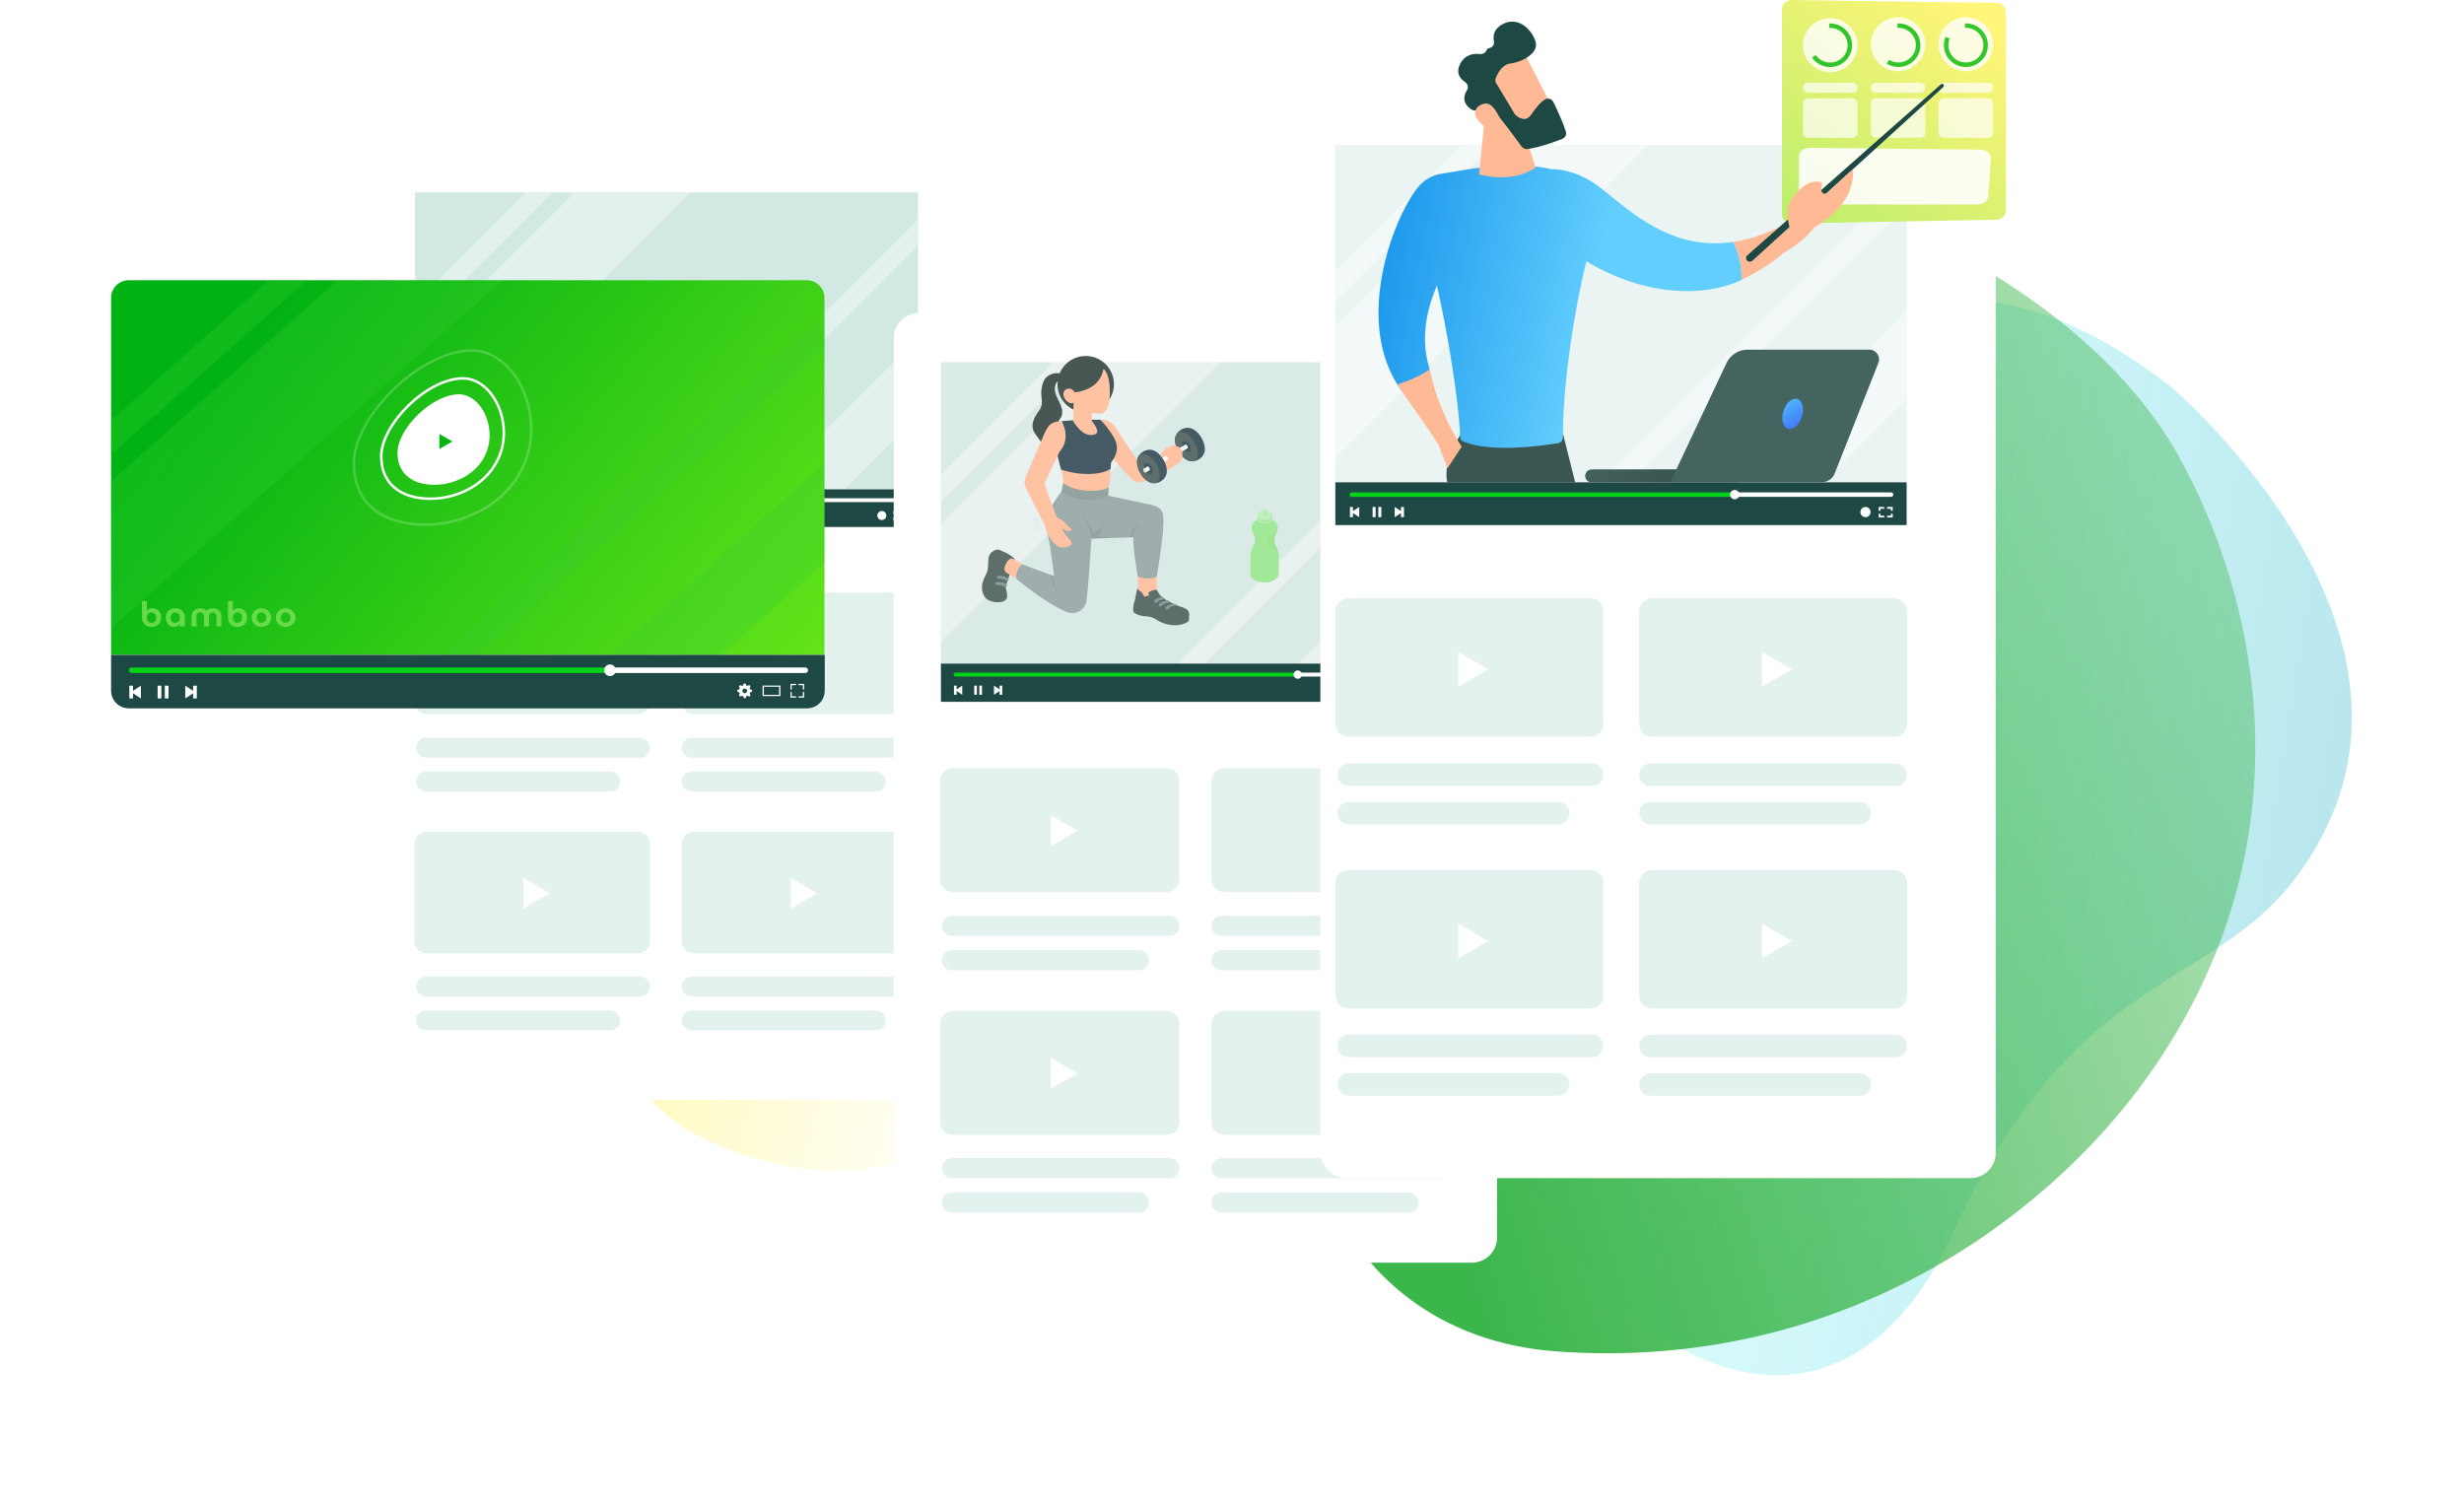 <svg width="976" height="595" viewBox="0 0 976 595" fill="none" xmlns="http://www.w3.org/2000/svg">
<g opacity="0.3">
<path d="M285.016 453.798C224.964 429.296 248.632 373.364 256.121 368.413C264.244 361.371 284.057 360.193 296.759 403.041C309.24 428.542 338.611 419.745 349.474 420.562C372.678 422.307 388.965 430.762 385.529 440.935C382.093 451.108 345.069 478.3 285.016 453.798Z" fill="url(#paint0_linear)"/>
</g>
<path opacity="0.35" d="M595.702 334.664C535.935 445.508 699.215 636.572 770.955 493.713C826.363 371.204 884.54 397.974 919.644 331.494C966.43 243.288 860.414 153.848 860.501 153.723C735.996 55.614 645.322 175.913 595.702 334.664Z" fill="url(#paint1_linear)"/>
<path d="M715.685 78.688C760.204 86.843 831.54 124.642 862.763 180.291C894.495 236.881 916.338 334.277 850.669 426.524C809.192 484.644 726.345 543.492 616.22 535.288C523.414 528.385 493.621 428.428 533.452 363.899C588.33 274.99 561.969 250.308 574.382 164.032C586.794 77.757 665.95 69.48 715.685 78.688Z" fill="url(#paint2_linear)"/>
<g filter="url(#filter0_d)">
<rect x="146" y="57" width="235.501" height="370.67" rx="10" fill="white"/>
</g>
<path d="M363.641 193.851V76.202L164.432 76.202L164.432 193.851L363.641 193.851Z" fill="#D1E8E3"/>
<path d="M334.66 193.836H303.538L363.623 133.75V164.873L334.66 193.836ZM256.664 193.836H267.243L363.639 97.44V86.861L256.664 193.836ZM164.43 120.159V130.739L218.982 76.187H208.403L164.43 120.159ZM273.597 76.203H227.496L164.446 139.252V185.353L273.597 76.203Z" fill="#E2F1EE"/>
<path d="M363.639 193.836H164.43V208.751H363.639V193.836Z" fill="#1E4843"/>
<path d="M358.215 198.897H303.695C303.269 198.897 302.922 198.55 302.922 198.124C302.922 197.699 303.269 197.352 303.695 197.352H358.215C358.641 197.352 358.988 197.699 358.988 198.124C358.972 198.55 358.641 198.897 358.215 198.897Z" fill="white"/>
<path d="M303.679 198.897H170.137C169.712 198.897 169.365 198.55 169.365 198.124C169.365 197.699 169.712 197.352 170.137 197.352H303.679C304.105 197.352 304.452 197.699 304.452 198.124C304.452 198.55 304.105 198.897 303.679 198.897Z" fill="#03D218"/>
<path d="M305.318 198.124C305.318 199.023 304.593 199.748 303.695 199.748C302.796 199.748 302.071 199.023 302.071 198.124C302.071 197.225 302.796 196.5 303.695 196.5C304.577 196.5 305.318 197.225 305.318 198.124Z" fill="#FFFDFF"/>
<path d="M179.424 202.429H180.464V205.992H179.424V202.429ZM177.422 205.992H178.462V202.429H177.422V205.992ZM187.323 202.429V203.864L185.131 202.429V205.992L187.323 204.558V205.992H188.363V202.429H187.323ZM169.523 202.429V205.992H170.563V204.558L172.755 205.992V202.429L170.563 203.864V202.429H169.523Z" fill="white"/>
<path d="M351.073 204.21C351.073 205.187 350.269 205.991 349.291 205.991C348.314 205.991 347.51 205.187 347.51 204.21C347.51 203.232 348.314 202.428 349.291 202.428C350.269 202.428 351.073 203.232 351.073 204.21Z" fill="white"/>
<path d="M354.526 203.753V203.059H355.819V202.428H353.895V203.753H354.526Z" fill="#FFFDFF"/>
<path d="M356.86 203.059H358.152V203.753H358.783V202.428H356.86V203.059Z" fill="#FFFDFF"/>
<path d="M355.819 205.471H354.526V204.793H353.895V206.102H355.819V205.471Z" fill="#FFFDFF"/>
<path d="M358.152 204.793V205.471H356.86V206.102H358.783V204.793H358.152Z" fill="white"/>
<path d="M252.51 329.429H169.115C166.354 329.429 164.115 331.667 164.115 334.429V372.73C164.115 375.491 166.354 377.73 169.115 377.73H252.51C255.272 377.73 257.51 375.491 257.51 372.73V334.429C257.51 331.667 255.272 329.429 252.51 329.429Z" fill="#E3F2EF"/>
<path d="M253.536 386.815H168.755C166.577 386.815 164.812 388.58 164.812 390.758C164.812 392.936 166.577 394.701 168.755 394.701H253.536C255.714 394.701 257.479 392.936 257.479 390.758C257.479 388.58 255.714 386.815 253.536 386.815Z" fill="#E3F2EF"/>
<path d="M241.691 400.221H168.755C166.577 400.221 164.812 401.987 164.812 404.164C164.812 406.342 166.577 408.107 168.755 408.107H241.691C243.869 408.107 245.634 406.342 245.634 404.164C245.634 401.987 243.869 400.221 241.691 400.221Z" fill="#E3F2EF"/>
<path d="M252.51 234.671H169.115C166.354 234.671 164.115 236.909 164.115 239.671V277.972C164.115 280.733 166.354 282.972 169.115 282.972H252.51C255.272 282.972 257.51 280.733 257.51 277.972V239.671C257.51 236.909 255.272 234.671 252.51 234.671Z" fill="#E3F2EF"/>
<path d="M253.536 292.238H168.755C166.577 292.238 164.812 294.003 164.812 296.181C164.812 298.359 166.577 300.124 168.755 300.124H253.536C255.714 300.124 257.479 298.359 257.479 296.181C257.479 294.003 255.714 292.238 253.536 292.238Z" fill="#E3F2EF"/>
<path d="M241.691 305.644H168.755C166.577 305.644 164.812 307.409 164.812 309.587C164.812 311.765 166.577 313.53 168.755 313.53H241.691C243.869 313.53 245.634 311.765 245.634 309.587C245.634 307.409 243.869 305.644 241.691 305.644Z" fill="#E3F2EF"/>
<path d="M358.416 329.429H275.021C272.259 329.429 270.021 331.667 270.021 334.429V372.73C270.021 375.491 272.259 377.73 275.021 377.73H358.416C361.177 377.73 363.416 375.491 363.416 372.73V334.429C363.416 331.667 361.177 329.429 358.416 329.429Z" fill="#E3F2EF"/>
<path d="M359.442 386.87H273.963C271.786 386.87 270.02 388.635 270.02 390.813C270.02 392.99 271.786 394.756 273.963 394.756H359.442C361.619 394.756 363.385 392.99 363.385 390.813C363.385 388.635 361.619 386.87 359.442 386.87Z" fill="#E3F2EF"/>
<path d="M346.9 400.276H273.963C271.786 400.276 270.02 402.041 270.02 404.219C270.02 406.396 271.786 408.162 273.963 408.162H346.9C349.078 408.162 350.843 406.396 350.843 404.219C350.843 402.041 349.078 400.276 346.9 400.276Z" fill="#E3F2EF"/>
<path d="M358.416 234.671H275.021C272.259 234.671 270.021 236.909 270.021 239.671V277.972C270.021 280.733 272.259 282.972 275.021 282.972H358.416C361.177 282.972 363.416 280.733 363.416 277.972V239.671C363.416 236.909 361.177 234.671 358.416 234.671Z" fill="#E3F2EF"/>
<path d="M359.442 292.238H273.963C271.786 292.238 270.02 294.003 270.02 296.181C270.02 298.359 271.786 300.124 273.963 300.124H359.442C361.619 300.124 363.385 298.359 363.385 296.181C363.385 294.003 361.619 292.238 359.442 292.238Z" fill="#E3F2EF"/>
<path d="M346.9 305.644H273.963C271.786 305.644 270.02 307.409 270.02 309.587C270.02 311.765 271.786 313.53 273.963 313.53H346.9C349.078 313.53 350.843 311.765 350.843 309.587C350.843 307.409 349.078 305.644 346.9 305.644Z" fill="#E3F2EF"/>
<path d="M217.765 259.057L207.314 265.091L207.314 253.023L217.765 259.057Z" fill="white"/>
<path d="M323.67 259.057L313.219 265.091L313.219 253.023L323.67 259.057Z" fill="white"/>
<path d="M217.765 353.815L207.314 359.849L207.314 347.781L217.765 353.815Z" fill="white"/>
<path d="M323.67 353.815L313.219 359.849L313.219 347.781L323.67 353.815Z" fill="white"/>
<g filter="url(#filter1_d)">
<rect x="339" y="114" width="239" height="376.177" rx="10" fill="white"/>
<path d="M559.875 252.884V133.488L357.707 133.488V252.884L559.875 252.884Z" fill="#DAEAE7"/>
<path d="M530.464 252.869H498.879L559.857 191.89V223.476L530.464 252.869ZM451.309 252.869H462.045L559.873 155.041V144.304L451.309 252.869ZM357.705 178.098V188.834L413.067 133.472H402.331L357.705 178.098ZM468.493 133.488H421.707L357.721 197.474V244.26L468.493 133.488Z" fill="white" fill-opacity="0.4"/>
<path d="M559.873 252.869H357.705V268.005H559.873V252.869Z" fill="#1E4843"/>
<path d="M554.369 258.005H499.038C498.606 258.005 498.254 257.653 498.254 257.221C498.254 256.789 498.606 256.437 499.038 256.437H554.369C554.801 256.437 555.153 256.789 555.153 257.221C555.137 257.653 554.801 258.005 554.369 258.005Z" fill="white"/>
<path d="M499.022 258.005H363.497C363.065 258.005 362.713 257.653 362.713 257.221C362.713 256.789 363.065 256.437 363.497 256.437H499.022C499.454 256.437 499.806 256.789 499.806 257.221C499.806 257.653 499.454 258.005 499.022 258.005Z" fill="#03D218"/>
<path d="M500.686 257.221C500.686 258.133 499.95 258.869 499.038 258.869C498.126 258.869 497.39 258.133 497.39 257.221C497.39 256.309 498.126 255.573 499.038 255.573C499.934 255.573 500.686 256.309 500.686 257.221Z" fill="#FFFDFF"/>
<path d="M372.921 261.59H373.977V265.206H372.921V261.59ZM370.889 265.206H371.945V261.59H370.889V265.206ZM380.937 261.59V263.046L378.713 261.59V265.206L380.937 263.75V265.206H381.993V261.59H380.937ZM362.873 261.59V265.206H363.929V263.75L366.153 265.206V261.59L363.929 263.046V261.59H362.873Z" fill="white"/>
<path d="M547.12 263.397C547.12 264.389 546.304 265.205 545.312 265.205C544.32 265.205 543.504 264.389 543.504 263.397C543.504 262.405 544.32 261.589 545.312 261.589C546.304 261.589 547.12 262.405 547.12 263.397Z" fill="white"/>
<path d="M550.625 262.933V262.229H551.937V261.589H549.985V262.933H550.625Z" fill="#FFFDFF"/>
<path d="M552.992 262.229H554.305V262.933H554.945V261.589H552.992V262.229Z" fill="#FFFDFF"/>
<path d="M551.937 264.677H550.625V263.989H549.985V265.317H551.937V264.677Z" fill="#FFFDFF"/>
<path d="M554.305 263.989V264.677H552.992V265.317H554.945V263.989H554.305Z" fill="white"/>
<path d="M447.168 390.476H362.385C359.624 390.476 357.385 392.715 357.385 395.476V434.495C357.385 437.256 359.624 439.495 362.385 439.495H447.168C449.929 439.495 452.168 437.256 452.168 434.495V395.476C452.168 392.715 449.929 390.476 447.168 390.476Z" fill="#E3F2EF"/>
<path d="M448.134 448.715H362.093C359.883 448.715 358.092 450.506 358.092 452.716C358.092 454.926 359.883 456.718 362.093 456.718H448.134C450.344 456.718 452.136 454.926 452.136 452.716C452.136 450.506 450.344 448.715 448.134 448.715Z" fill="#E3F2EF"/>
<path d="M436.114 462.32H362.093C359.883 462.32 358.092 464.112 358.092 466.322C358.092 468.532 359.883 470.323 362.093 470.323H436.114C438.324 470.323 440.115 468.532 440.115 466.322C440.115 464.112 438.324 462.32 436.114 462.32Z" fill="#E3F2EF"/>
<path d="M447.168 294.311H362.385C359.624 294.311 357.385 296.549 357.385 299.311V338.329C357.385 341.091 359.624 343.329 362.385 343.329H447.168C449.929 343.329 452.168 341.091 452.168 338.329V299.311C452.168 296.549 449.929 294.311 447.168 294.311Z" fill="#E3F2EF"/>
<path d="M448.134 352.733H362.093C359.883 352.733 358.092 354.524 358.092 356.734C358.092 358.944 359.883 360.736 362.093 360.736H448.134C450.344 360.736 452.136 358.944 452.136 356.734C452.136 354.524 450.344 352.733 448.134 352.733Z" fill="#E3F2EF"/>
<path d="M436.114 366.338H362.093C359.883 366.338 358.092 368.13 358.092 370.34C358.092 372.55 359.883 374.341 362.093 374.341H436.114C438.324 374.341 440.115 372.55 440.115 370.34C440.115 368.13 438.324 366.338 436.114 366.338Z" fill="#E3F2EF"/>
<path d="M554.646 390.476H469.864C467.102 390.476 464.864 392.715 464.864 395.476V434.495C464.864 437.256 467.102 439.495 469.864 439.495H554.646C557.408 439.495 559.646 437.256 559.646 434.495V395.476C559.646 392.715 557.408 390.476 554.646 390.476Z" fill="#E3F2EF"/>
<path d="M555.613 448.77H468.865C466.655 448.77 464.864 450.562 464.864 452.772C464.864 454.982 466.655 456.773 468.865 456.773H555.613C557.823 456.773 559.615 454.982 559.615 452.772C559.615 450.562 557.823 448.77 555.613 448.77Z" fill="#E3F2EF"/>
<path d="M542.886 462.375H468.865C466.655 462.375 464.864 464.167 464.864 466.377C464.864 468.587 466.655 470.379 468.865 470.379H542.886C545.096 470.379 546.887 468.587 546.887 466.377C546.887 464.167 545.096 462.375 542.886 462.375Z" fill="#E3F2EF"/>
<path d="M554.646 294.311H469.864C467.102 294.311 464.864 296.549 464.864 299.311V338.329C464.864 341.091 467.102 343.329 469.864 343.329H554.646C557.408 343.329 559.646 341.091 559.646 338.329V299.311C559.646 296.549 557.408 294.311 554.646 294.311Z" fill="#E3F2EF"/>
<path d="M555.613 352.733H468.865C466.655 352.733 464.864 354.524 464.864 356.734C464.864 358.944 466.655 360.736 468.865 360.736H555.613C557.823 360.736 559.615 358.944 559.615 356.734C559.615 354.524 557.823 352.733 555.613 352.733Z" fill="#E3F2EF"/>
<path d="M542.886 366.338H468.865C466.655 366.338 464.864 368.13 464.864 370.34C464.864 372.55 466.655 374.341 468.865 374.341H542.886C545.096 374.341 546.887 372.55 546.887 370.34C546.887 368.13 545.096 366.338 542.886 366.338Z" fill="#E3F2EF"/>
<path d="M411.831 319.059L401.225 325.183L401.225 312.935L411.831 319.059Z" fill="white"/>
<path d="M519.311 319.059L508.704 325.183L508.704 312.935L519.311 319.059Z" fill="white"/>
<path d="M411.831 415.225L401.225 421.348L401.225 409.101L411.831 415.225Z" fill="white"/>
<path d="M519.311 415.225L508.704 421.348L508.704 409.101L519.311 415.225Z" fill="white"/>
</g>
<path d="M506.352 218.698C506.174 217.924 505.783 217.087 505.445 216.367C505.409 216.278 505.365 216.198 505.32 216.109C504.599 214.685 504.599 212.995 505.382 211.607C505.409 211.562 505.436 211.509 505.462 211.464C505.952 210.584 506.156 209.818 506.156 208.813C506.156 208.048 505.658 206.891 504.644 206.304C504.421 206.171 504.19 206.064 503.941 205.966C503.487 205.779 503.176 205.343 503.176 204.854L503.185 203.484L498.79 203.466L498.781 204.836C498.781 205.334 498.469 205.761 498.007 205.939C497.757 206.037 497.526 206.144 497.304 206.277C496.289 206.856 495.773 208.003 495.773 208.777C495.765 209.783 495.969 210.548 496.45 211.438C496.476 211.482 496.494 211.527 496.521 211.571C497.295 212.977 497.286 214.658 496.556 216.091C496.512 216.18 496.467 216.26 496.432 216.34C496.094 217.061 495.684 217.888 495.506 218.662C495.337 219.418 495.293 220.219 495.293 221.029L495.266 227.426C495.266 228.253 495.809 229.09 496.903 229.721C497.793 230.237 498.923 230.549 500.08 230.647C500.605 230.691 501.138 230.691 501.663 230.656C502.82 230.558 503.932 230.264 504.831 229.748C505.925 229.116 506.477 228.298 506.486 227.462L506.503 222.835C506.503 222.257 506.53 221.652 506.53 221.056C506.548 220.255 506.512 219.454 506.352 218.698Z" fill="#C3EFC0"/>
<path opacity="0.3" d="M506.352 218.698C506.174 217.924 505.783 217.087 505.445 216.367C505.409 216.278 505.365 216.198 505.32 216.109C504.599 214.685 504.599 212.995 505.382 211.607C505.409 211.562 505.436 211.509 505.462 211.464C505.952 210.584 506.156 209.818 506.156 208.813C506.156 208.048 505.658 206.891 504.644 206.304C504.421 206.171 504.19 206.064 503.941 205.966C503.487 205.779 503.176 205.343 503.176 204.854L503.185 203.484L498.79 203.466L498.781 204.836C498.781 205.334 498.469 205.761 498.007 205.939C497.757 206.037 497.526 206.144 497.304 206.277C496.289 206.856 495.773 208.003 495.773 208.777C495.765 209.783 495.969 210.548 496.45 211.438C496.476 211.482 496.494 211.527 496.521 211.571C497.295 212.977 497.286 214.658 496.556 216.091C496.512 216.18 496.467 216.26 496.432 216.34C496.094 217.061 495.684 217.888 495.506 218.662C495.337 219.418 495.293 220.219 495.293 221.029L495.266 227.426C495.266 228.253 495.809 229.09 496.903 229.721C497.793 230.237 498.923 230.549 500.08 230.647C500.605 230.691 501.138 230.691 501.663 230.656C502.82 230.558 503.932 230.264 504.831 229.748C505.925 229.116 506.477 228.298 506.486 227.462L506.503 222.835C506.503 222.257 506.53 221.652 506.53 221.056C506.548 220.255 506.512 219.454 506.352 218.698Z" fill="#56D53F"/>
<path opacity="0.1" d="M505.382 211.607C505.409 211.562 505.436 211.509 505.462 211.465C505.88 210.699 506.094 210.032 506.147 209.222C506.049 209.543 505.907 209.845 505.729 210.13C505.222 210.948 504.492 211.589 503.745 212.194C502.989 212.808 502.153 213.511 502.064 214.472C501.975 215.406 502.633 216.26 503.389 216.829C504.137 217.399 505.017 217.79 505.694 218.449C505.987 218.734 506.236 219.063 506.459 219.41C506.432 219.169 506.396 218.929 506.343 218.707C506.165 217.933 505.774 217.096 505.436 216.376C505.4 216.287 505.355 216.207 505.311 216.118C504.599 214.685 504.608 213.004 505.382 211.607Z" fill="#56D53F"/>
<path d="M498.051 204.997V205.735C498.042 206.18 498.335 206.616 498.923 206.963C500.088 207.639 501.974 207.648 503.149 206.981C503.442 206.812 503.656 206.616 503.807 206.411C503.95 206.207 504.03 205.984 504.03 205.762V205.014C504.03 204.952 504.021 204.881 504.003 204.819C503.932 204.445 503.647 204.08 503.158 203.795C503.14 203.787 503.131 203.778 503.113 203.769C501.948 203.119 500.088 203.119 498.932 203.778C498.433 204.062 498.149 204.418 498.077 204.792C498.06 204.854 498.051 204.925 498.051 204.997Z" fill="#C3EFC0"/>
<path opacity="0.1" d="M498.051 204.997V205.735C498.042 206.18 498.335 206.616 498.923 206.963C500.088 207.639 501.974 207.648 503.149 206.981C503.442 206.812 503.656 206.616 503.807 206.411C503.95 206.207 504.03 205.984 504.03 205.762V205.014C504.03 204.952 504.021 204.881 504.003 204.819C503.932 204.445 503.647 204.08 503.158 203.795C503.14 203.787 503.131 203.778 503.113 203.769C501.948 203.119 500.088 203.119 498.932 203.778C498.433 204.062 498.149 204.418 498.077 204.792C498.06 204.854 498.051 204.925 498.051 204.997Z" fill="#56D53F"/>
<path opacity="0.2" d="M503.14 206.224C504.306 205.557 504.315 204.463 503.149 203.786C501.983 203.11 500.097 203.101 498.923 203.769C497.757 204.436 497.748 205.53 498.914 206.206C500.088 206.892 501.975 206.892 503.14 206.224Z" fill="#56D53F"/>
<path d="M498.054 204.133V204.578C498.054 204.649 498.063 204.72 498.08 204.783C498.152 205.156 498.436 205.521 498.926 205.806C499.451 206.108 500.109 206.277 500.794 206.313C501.639 206.358 502.502 206.197 503.152 205.824C503.445 205.655 503.659 205.468 503.81 205.254C503.908 205.112 503.979 204.961 504.006 204.809C504.024 204.747 504.033 204.676 504.033 204.605V204.142C504.033 203.697 503.748 203.261 503.161 202.914C503.107 202.888 503.054 202.852 503.001 202.825C501.826 202.229 500.056 202.256 498.935 202.897C498.347 203.244 498.054 203.688 498.054 204.133Z" fill="#C3EFC0"/>
<path opacity="0.1" d="M498.054 204.133V204.578C498.054 204.649 498.063 204.72 498.08 204.783C498.152 205.156 498.436 205.521 498.926 205.806C499.451 206.108 500.109 206.277 500.794 206.313C501.639 206.358 502.502 206.197 503.152 205.824C503.445 205.655 503.659 205.468 503.81 205.254C503.908 205.112 503.979 204.961 504.006 204.809C504.024 204.747 504.033 204.676 504.033 204.605V204.142C504.033 203.697 503.748 203.261 503.161 202.914C503.107 202.888 503.054 202.852 503.001 202.825C501.826 202.229 500.056 202.256 498.935 202.897C498.347 203.244 498.054 203.688 498.054 204.133Z" fill="#56D53F"/>
<path d="M498.051 204.115C498.051 205.067 499.377 205.833 501.032 205.842C502.678 205.85 504.021 205.085 504.021 204.133C504.021 203.181 502.696 202.416 501.041 202.407C499.395 202.407 498.06 203.172 498.051 204.115Z" fill="#C3EFC0"/>
<path d="M500.017 202.354L500.008 203.902C500.008 203.928 500.008 203.946 500.017 203.973C500.044 204.097 500.142 204.231 500.311 204.329C500.489 204.435 500.72 204.489 500.96 204.507C501.254 204.524 501.556 204.462 501.779 204.338C501.876 204.275 501.957 204.213 502.01 204.142C502.046 204.088 502.063 204.044 502.081 203.991C502.09 203.964 502.09 203.946 502.09 203.919L502.099 202.371C502.099 202.22 502.001 202.069 501.796 201.944C501.779 201.935 501.761 201.926 501.743 201.918C501.334 201.713 500.72 201.722 500.337 201.944C500.115 202.051 500.008 202.202 500.017 202.354Z" fill="#C3EFC0"/>
<path opacity="0.1" d="M500.017 202.354L500.008 203.902C500.008 203.928 500.008 203.946 500.017 203.973C500.044 204.097 500.142 204.231 500.311 204.329C500.489 204.435 500.72 204.489 500.96 204.507C501.254 204.524 501.556 204.462 501.779 204.338C501.876 204.275 501.957 204.213 502.01 204.142C502.046 204.088 502.063 204.044 502.081 203.991C502.09 203.964 502.09 203.946 502.09 203.919L502.099 202.371C502.099 202.22 502.001 202.069 501.796 201.944C501.779 201.935 501.761 201.926 501.743 201.918C501.334 201.713 500.72 201.722 500.337 201.944C500.115 202.051 500.008 202.202 500.017 202.354Z" fill="#56D53F"/>
<path d="M500.017 202.354C500.017 202.683 500.48 202.95 501.049 202.95C501.619 202.95 502.081 202.692 502.09 202.362C502.09 202.033 501.628 201.766 501.058 201.766C500.48 201.757 500.017 202.024 500.017 202.354Z" fill="#C3EFC0"/>
<path opacity="0.5" d="M500.684 202.353C500.684 202.469 500.844 202.567 501.049 202.567C501.254 202.567 501.414 202.478 501.414 202.353C501.414 202.238 501.254 202.14 501.049 202.14C500.844 202.14 500.684 202.238 500.684 202.353Z" fill="#C3EFC0"/>
<path opacity="0.3" d="M500.684 202.353C500.684 202.469 500.844 202.567 501.049 202.567C501.254 202.567 501.414 202.478 501.414 202.353C501.414 202.238 501.254 202.14 501.049 202.14C500.844 202.14 500.684 202.238 500.684 202.353Z" fill="#56D53F"/>
<g opacity="0.3">
<g opacity="0.3">
<path opacity="0.3" d="M411.071 206.266C411.053 206.266 411.035 206.257 411.017 206.257L408.971 205.679C408.82 205.634 408.731 205.483 408.775 205.332C408.82 205.18 408.98 205.092 409.122 205.136L411.168 205.714C411.32 205.759 411.409 205.91 411.364 206.061C411.329 206.195 411.204 206.275 411.071 206.266Z" fill="black"/>
</g>
<g opacity="0.3">
<path opacity="0.3" d="M408.97 207.85C408.855 207.841 408.748 207.761 408.721 207.636C408.686 207.485 408.775 207.334 408.926 207.289L410.99 206.764C411.141 206.729 411.293 206.818 411.337 206.969C411.373 207.12 411.284 207.271 411.132 207.316L409.068 207.841C409.033 207.85 409.006 207.85 408.97 207.85Z" fill="black"/>
</g>
<g opacity="0.3">
<path opacity="0.3" d="M410.012 209.754C409.949 209.745 409.887 209.718 409.834 209.673C409.727 209.558 409.727 209.38 409.843 209.273L411.373 207.787C411.489 207.68 411.666 207.68 411.773 207.796C411.88 207.912 411.88 208.09 411.764 208.197L410.234 209.682C410.172 209.736 410.092 209.762 410.012 209.754Z" fill="black"/>
</g>
<g opacity="0.3">
<path opacity="0.3" d="M411.862 210.883C411.845 210.883 411.827 210.874 411.809 210.874C411.658 210.83 411.569 210.679 411.613 210.527L412.192 208.481C412.236 208.33 412.396 208.241 412.538 208.285C412.69 208.33 412.779 208.481 412.734 208.632L412.156 210.679C412.12 210.812 411.996 210.892 411.862 210.883Z" fill="black"/>
</g>
</g>
<path d="M467.735 179.12C467.798 179.085 462.619 182.074 462.619 182.074L451.391 183.694C451.391 183.694 443.188 171.38 441.934 169.449C440.679 167.51 439.211 166.273 435.812 166.273L436.453 176.095C436.56 176.416 443.348 184.77 447.823 189.326C449.407 190.936 450.377 191.345 452.85 190.66C459.158 188.916 466.792 183.729 467.415 182.43C468.216 180.74 467.673 179.147 467.735 179.12Z" fill="#FFC2A3"/>
<path d="M465.628 172.893C466.296 170.704 469.036 168.889 471.598 169.61C471.963 169.708 472.355 169.868 472.755 170.099C475.237 171.531 477.248 175.019 477.248 177.884C477.248 178.418 477.177 178.898 477.043 179.308C476.376 181.496 473.636 183.302 471.073 182.582C470.709 182.484 470.317 182.324 469.926 182.092C467.443 180.66 465.433 177.172 465.433 174.307C465.433 173.774 465.504 173.302 465.628 172.893Z" fill="#455A64"/>
<path d="M469.925 182.093C467.443 180.66 465.432 177.172 465.432 174.308C465.432 171.443 467.443 170.277 469.925 171.71C472.408 173.142 474.418 176.63 474.418 179.495C474.427 182.36 472.417 183.525 469.925 182.093Z" fill="#5D6E6B"/>
<path d="M469.925 174.886C468.973 174.334 468.199 174.779 468.199 175.882C468.199 176.986 468.973 178.329 469.925 178.881C470.877 179.432 471.651 178.988 471.651 177.884C471.66 176.781 470.886 175.438 469.925 174.886Z" fill="#455A64"/>
<path d="M469.339 176.541C469.339 176.914 469.605 177.377 469.926 177.564C470.077 177.653 470.219 177.662 470.326 177.617C470.344 177.608 470.353 177.6 470.371 177.591C470.468 177.519 470.522 177.395 470.522 177.217C470.522 176.843 470.255 176.381 469.926 176.194C469.774 176.105 469.632 176.096 469.534 176.14L469.49 176.167C469.392 176.238 469.339 176.363 469.339 176.541Z" fill="#5D6E6B"/>
<path d="M459.835 182.021C459.835 182.395 460.102 182.858 460.422 183.044C460.52 183.098 460.6 183.124 460.68 183.124C460.751 183.124 460.814 183.107 460.876 183.071L470.316 177.617C470.334 177.608 470.343 177.599 470.36 177.59C470.458 177.519 470.512 177.395 470.512 177.217C470.512 176.843 470.245 176.38 469.915 176.194C469.764 176.105 469.622 176.096 469.524 176.14L469.48 176.167L460.04 181.621C459.915 181.701 459.835 181.817 459.835 182.021Z" fill="#FAFAFA"/>
<path d="M450.573 181.585C451.241 179.397 453.981 177.582 456.543 178.302C456.908 178.4 457.3 178.56 457.7 178.792C460.182 180.224 462.193 183.712 462.193 186.577C462.193 187.111 462.122 187.591 461.988 188C461.321 190.189 458.581 191.995 456.018 191.274C455.654 191.177 455.262 191.016 454.871 190.785C452.388 189.353 450.378 185.865 450.378 183C450.369 182.466 450.44 181.995 450.573 181.585Z" fill="#455A64"/>
<path d="M454.87 190.785C452.388 189.353 450.377 185.865 450.377 183C450.377 180.135 452.388 178.97 454.87 180.402C457.353 181.834 459.364 185.322 459.364 188.187C459.364 191.052 457.353 192.217 454.87 190.785Z" fill="#5D6E6B"/>
<path d="M454.871 183.578C453.919 183.026 453.145 183.471 453.145 184.575C453.145 185.678 453.919 187.021 454.871 187.573C455.823 188.125 456.597 187.68 456.597 186.576C456.597 185.473 455.823 184.13 454.871 183.578Z" fill="#455A64"/>
<path d="M454.275 185.233C454.275 185.607 454.541 186.069 454.862 186.256C455.013 186.345 455.155 186.354 455.262 186.31C455.28 186.301 455.289 186.292 455.307 186.283C455.405 186.212 455.458 186.087 455.458 185.909C455.458 185.536 455.191 185.073 454.862 184.886C454.711 184.797 454.568 184.788 454.47 184.833L454.426 184.859C454.337 184.931 454.275 185.055 454.275 185.233Z" fill="#5D6E6B"/>
<path d="M452.842 186.06C452.842 186.434 453.109 186.897 453.429 187.084C453.527 187.137 453.607 187.164 453.687 187.164C453.758 187.164 453.82 187.146 453.883 187.11L455.262 186.318C455.279 186.31 455.288 186.301 455.306 186.292C455.404 186.221 455.457 186.096 455.457 185.918C455.457 185.544 455.19 185.082 454.861 184.895C454.71 184.806 454.568 184.797 454.47 184.842L454.425 184.868L453.046 185.66C452.922 185.731 452.842 185.847 452.842 186.06Z" fill="#FAFAFA"/>
<path d="M452.842 186.061C452.842 186.434 453.109 186.897 453.429 187.084C453.58 187.173 453.722 187.182 453.829 187.137C453.847 187.128 453.856 187.119 453.874 187.11C453.972 187.039 454.025 186.915 454.025 186.737C454.025 186.363 453.758 185.9 453.429 185.714C453.278 185.625 453.135 185.616 453.037 185.66L452.993 185.687C452.904 185.749 452.842 185.883 452.842 186.061Z" fill="#E1E1E1"/>
<path d="M464.462 184.948C466.633 183.293 468.714 183.302 468.341 179.254C468.02 177.448 467.585 177.341 465.832 176.656C465.067 176.362 464.052 176.131 463.43 176.834C463.358 176.914 463.287 177.012 463.207 177.074C463.038 177.207 462.816 177.234 462.611 177.27C462.211 177.332 461.784 177.43 461.517 177.732C461.312 177.964 461.232 178.284 461.036 178.515C460.867 178.72 460.618 178.836 460.413 179.014C460.102 179.289 459.906 179.69 459.897 180.108C459.897 180.642 460.2 180.98 460.556 181.318L461.65 180.686C462.095 180.375 463.02 181.478 462.629 182.056C461.997 182.991 464.462 184.948 464.462 184.948Z" fill="#FFC2A3"/>
<path d="M439.175 193.089C439.869 190.277 440.073 183.275 440.073 183.275L419.761 183.88C419.761 183.88 420.606 187.27 420.864 188.311C421.122 189.343 421.158 191.336 421.158 191.336C421.158 191.336 423.133 194.984 428.97 195.634C434.806 196.274 439.175 193.089 439.175 193.089Z" fill="#FFC2A3"/>
<path d="M440.065 183.276C440.092 183.498 439.95 185.616 439.95 185.616C437.352 187.804 429.024 188.907 420.287 185.998L418.436 178.845C418.436 178.845 424.726 176.087 420.483 166.825L425.047 166.469L433.152 166.264C435.118 166.264 435.812 166.264 435.812 166.264C437.049 167.43 439.425 170.028 441.293 173.515C442.352 175.508 443.704 178.409 440.065 183.276Z" fill="#455A64"/>
<path d="M397.439 237.878C396.371 238.661 393.889 238.848 391.709 237.825C389.52 236.801 388.622 233.91 389.031 231.641C389.52 228.901 390.881 227.397 391.228 225.751C391.575 224.105 391.22 221.81 391.744 220.342C392.252 218.945 393.355 218.233 394.245 217.877C394.974 217.584 395.802 217.672 396.487 218.073L397.136 218.455L397.439 237.878Z" fill="#5D6E6B"/>
<path d="M399.991 227.415L398.292 232.495C398.292 232.495 399.359 236.125 398.763 237.086C397.873 238.51 396.299 238.768 393.656 237.958C390.631 237.033 389.919 234.301 390.071 232.175C390.284 229.15 393.087 226.863 392.767 223.954C392.606 222.53 392.802 220.92 393.585 219.692C394.466 218.313 395.898 218.055 397.393 218.509C398.674 218.892 399.795 219.701 400.881 220.457C401.183 220.671 401.495 220.885 401.717 221.178C401.913 221.427 402.046 221.73 402.144 222.041C402.34 222.664 402.393 223.331 402.313 223.972C402.233 224.577 401.851 224.933 401.486 225.413C400.996 226.089 400.489 226.748 399.991 227.415Z" fill="#5D6E6B"/>
<path d="M407.305 225.004C407.198 224.959 402.02 221.649 401.46 221.4C400.899 221.151 399.529 220.795 398.203 223.865C397.26 226.054 398.621 226.863 398.621 226.863L404.68 230.475L407.305 225.004Z" fill="#FFC2A3"/>
<path d="M398.301 232.495C397.572 232.122 396.042 231.606 394.769 231.704C394.369 231.739 394.057 231.366 394.182 230.983V230.974C394.253 230.76 394.44 230.609 394.662 230.591C395.481 230.529 397.474 230.502 398.791 231.588C399.138 232.318 398.301 232.495 398.301 232.495Z" fill="#9FAEAC"/>
<path d="M398.924 230.173C398.221 229.755 396.708 229.168 395.436 229.203C395.036 229.212 394.742 228.83 394.884 228.456V228.447C394.964 228.234 395.16 228.1 395.391 228.091C396.21 228.074 398.203 228.154 399.466 229.301C399.769 230.04 398.924 230.173 398.924 230.173Z" fill="#9FAEAC"/>
<path opacity="0.3" d="M398.301 232.495C397.572 232.122 396.042 231.606 394.769 231.704C394.369 231.739 394.057 231.366 394.182 230.983V230.974C394.253 230.76 394.44 230.609 394.662 230.591C395.481 230.529 397.474 230.502 398.791 231.588C399.138 232.318 398.301 232.495 398.301 232.495Z" fill="#5D6E6B"/>
<path opacity="0.3" d="M398.924 230.173C398.221 229.755 396.708 229.168 395.436 229.203C395.036 229.212 394.742 228.83 394.884 228.456V228.447C394.964 228.234 395.16 228.1 395.391 228.091C396.21 228.074 398.203 228.154 399.466 229.301C399.769 230.04 398.924 230.173 398.924 230.173Z" fill="#5D6E6B"/>
<path d="M451.703 238.42L458.429 235.751C458.314 234.016 457.886 231.703 458.331 227.157L450.698 225.706V233.349L451.703 238.42Z" fill="#FFC2A3"/>
<path d="M470.902 244.328C471.098 244.738 471.036 245.494 470.813 245.974C470.582 246.455 468.064 247.878 464.657 247.647C461.258 247.416 458.918 246.046 457.619 245.191C456.32 244.328 454.976 244.168 453.286 244.079C451.604 243.981 449.389 243.145 449.024 242.353C448.65 241.561 449.078 240.209 449.078 240.209L470.902 244.328Z" fill="#5D6E6B"/>
<path d="M457.175 233.714C457.264 233.696 457.353 233.678 457.442 233.661C457.593 233.634 457.744 233.598 457.886 233.634C458.055 233.669 458.189 233.794 458.305 233.919C458.669 234.319 458.892 234.826 459.176 235.28C459.888 236.445 461.383 237.406 463.02 238.287C464.132 238.883 465.218 239.346 466.365 239.862C467.54 240.387 469.088 240.707 470.004 241.33C471.339 242.229 471.508 244.488 469.987 245.378C468.679 246.152 465.227 246.98 461.605 245.956C459.63 245.396 457.442 243.287 454.852 243.092C453.206 242.967 450.092 242.504 449.034 241.25C448.642 240.698 449.167 238.937 449.594 237.424C450.066 235.769 450.235 232.851 450.786 232.993C450.786 232.993 450.635 233.403 450.849 233.625C451.053 233.839 451.818 234.292 452.041 234.479C452.45 234.826 452.699 235.315 452.948 235.787C453.055 235.992 453.189 236.205 453.42 236.294C453.696 236.401 453.9 236.223 454.15 236.107C454.452 235.965 454.808 235.938 455.137 236.036C455.102 235.707 455.048 235.387 454.968 235.066C454.941 234.96 454.915 234.853 454.941 234.755C454.977 234.648 455.066 234.577 455.155 234.515C455.796 234.079 456.445 233.874 457.175 233.714Z" fill="#5D6E6B"/>
<path d="M461.489 237.397C461.489 237.397 461.249 236.766 460.27 236.588C459.523 236.445 458.197 236.997 457.379 237.682C457.041 237.958 457.085 238.483 457.468 238.696C457.699 238.821 457.975 238.785 458.171 238.616C458.704 238.136 459.914 237.282 461.489 237.397Z" fill="#9FAEAC"/>
<path d="M463.811 238.696C463.811 238.696 463.331 237.94 462.37 237.958C462.37 237.958 460.412 238.011 459.202 239.141C458.891 239.426 458.918 239.915 459.282 240.12C459.505 240.244 459.772 240.209 459.959 240.04C460.501 239.55 461.596 238.527 463.811 238.696Z" fill="#9FAEAC"/>
<path d="M466.373 239.862C466.373 239.862 465.831 239.177 464.879 239.194C464.879 239.194 463.055 239.266 461.845 240.387C461.533 240.671 461.56 241.161 461.925 241.365C462.147 241.49 462.414 241.454 462.601 241.285C463.144 240.805 464.158 239.702 466.373 239.862Z" fill="#9FAEAC"/>
<path opacity="0.3" d="M461.489 237.397C461.489 237.397 461.249 236.766 460.27 236.588C459.523 236.445 458.197 236.997 457.379 237.682C457.041 237.958 457.085 238.483 457.468 238.696C457.699 238.821 457.975 238.785 458.171 238.616C458.704 238.136 459.914 237.282 461.489 237.397Z" fill="#5D6E6B"/>
<path opacity="0.3" d="M463.811 238.696C463.811 238.696 463.331 237.94 462.37 237.958C462.37 237.958 460.412 238.011 459.202 239.141C458.891 239.426 458.918 239.915 459.282 240.12C459.505 240.244 459.772 240.209 459.959 240.04C460.501 239.55 461.596 238.527 463.811 238.696Z" fill="#5D6E6B"/>
<path opacity="0.3" d="M466.373 239.862C466.373 239.862 465.831 239.177 464.879 239.194C464.879 239.194 463.055 239.266 461.845 240.387C461.533 240.671 461.56 241.161 461.925 241.365C462.147 241.49 462.414 241.454 462.601 241.285C463.144 240.805 464.158 239.702 466.373 239.862Z" fill="#5D6E6B"/>
<path d="M456.302 200.056C451.187 198.908 438.971 196.355 438.971 196.355L439.166 193.089C434.745 195.376 425.438 194.735 421.15 191.337L420.473 194.798C420.473 194.798 418.071 197.565 416.274 201.124C415.295 203.063 413.649 206.097 415.286 213.153C416.247 217.299 417.52 228.207 417.52 228.207L405.01 223.598C405.01 223.598 403.925 223.776 403.026 226.125C402.492 227.513 402.297 228.847 402.857 229.541C407.43 233.153 414.85 239.061 422.351 242.371C427.351 244.293 430.02 240.075 430.269 238.518C431.212 232.548 432.298 213.357 432.298 213.357L449.007 212.823C448.455 215.991 450.706 228.376 450.706 228.376C450.706 228.376 454.825 230.164 458.233 228.331C458.233 228.331 460.52 214.078 460.733 209.327C460.982 204.024 461.249 201.168 456.302 200.056Z" fill="#9FAEAC"/>
<path opacity="0.15" d="M449.007 212.814C449.007 211.96 449.576 208.971 451.507 207.378C451.507 207.378 448.855 207.85 447.636 212.859L449.007 212.814Z" fill="#5D6E6B"/>
<path opacity="0.15" d="M417.52 228.207C417.52 228.207 417.858 232.922 418.774 235.218C418.774 235.218 416.514 231.143 416.256 227.744L417.52 228.207Z" fill="#5D6E6B"/>
<path opacity="0.15" d="M438.971 196.355L439.167 193.098C434.745 195.385 425.438 194.735 421.15 191.345L420.474 194.806C420.509 194.842 423.258 197.689 430.421 198.054C437.627 198.419 438.971 196.355 438.971 196.355Z" fill="#5D6E6B"/>
<path opacity="0.15" d="M432.298 213.348C432.298 213.348 432.414 207.965 427.921 204.024C427.921 204.024 431.774 205.794 433.055 211.471C433.055 211.471 435.929 210.136 437.414 206.141C437.414 206.141 436.961 210.145 434.656 212.414L441.605 213.055L432.298 213.348Z" fill="#5D6E6B"/>
<path d="M430.047 141.005C423.873 141.005 418.872 146.014 418.872 152.18C418.872 158.354 423.882 163.355 430.047 163.355C436.222 163.355 441.231 158.345 441.231 152.18C441.222 146.014 436.213 141.005 430.047 141.005Z" fill="#485754"/>
<path d="M418.383 147.82C418.783 147.802 419.192 147.82 419.593 147.891C419.726 147.909 419.878 147.945 419.958 148.051C420.02 148.132 420.038 148.229 420.047 148.327C420.118 148.923 420.1 149.608 419.878 150.178C419.717 150.587 419.228 150.801 418.917 151.103C417.707 152.278 417.609 154.217 418.089 155.836C418.561 157.447 419.504 158.888 420.144 160.445C420.785 162.029 421.088 163.88 420.216 165.437C419.878 166.042 419.255 166.495 419.335 167.234C419.424 168.115 420.189 168.951 420.518 169.752C420.901 170.677 420.99 171.7 420.883 172.697C420.758 173.924 420.34 175.134 419.548 176.078C418.383 177.457 416.434 178.133 414.673 177.75C414.308 177.67 413.934 177.546 413.641 177.314C413.116 176.896 412.902 176.202 412.617 175.588C411.692 173.613 409.753 172.172 409.165 170.072C408.543 167.848 409.61 165.508 410.918 163.613C411.532 162.723 412.217 161.851 412.511 160.819C412.911 159.422 412.564 157.927 412.466 156.477C412.377 155.062 412.537 153.621 412.947 152.26C413.24 151.272 413.694 150.133 414.468 149.431C415.527 148.452 416.942 147.882 418.383 147.82Z" fill="#485754"/>
<path d="M437.049 146.121C438.277 146.85 439.781 149.946 439.603 156.424C439.451 161.913 437.672 163.257 436.773 163.648C435.875 164.04 434.158 163.79 432.485 163.506L432.467 166.798C432.467 166.798 434.771 169.493 434.62 171.006C434.469 172.519 431.266 172.857 429.113 171.371C426.951 169.885 425.145 167.002 425.145 167.002L425.216 159.431C425.216 159.431 424.228 160.383 422.564 158.915C421.185 157.705 420.732 155.667 421.817 154.582C422.894 153.496 424.887 153.799 425.634 155.356C425.634 155.356 428.303 155.463 431.871 153.523C435.421 151.592 436.809 148.247 437.049 146.121Z" fill="#FFC2A3"/>
<g opacity="0.5">
<path opacity="0.5" d="M432.485 163.506C430.724 163.265 427.094 162.207 426.533 160.774C426.533 160.774 426.72 161.673 427.797 162.607C428.873 163.541 432.476 164.6 432.476 164.6L432.485 163.506Z" fill="#FFC2A3"/>
</g>
<path d="M420.474 166.833C417.013 167.083 415.58 167.519 413.658 171.798C411.923 175.642 407.777 185.589 406.736 187.813C405.695 190.028 405.5 190.918 406.372 193.24C407.074 195.135 412.929 205.999 413.569 207.583C414.21 209.166 414.495 210.768 415.58 212.618C416.675 214.469 418.392 216.266 419.753 216.693C421.773 217.325 424.388 216.444 424.477 215.225C424.566 214.006 421.515 211.969 420.687 209.264C420.687 209.264 421.595 209.869 422.413 210.207C423.232 210.545 424.148 210.474 424.424 210.003C424.7 209.54 423.872 209.255 423.143 208.526C422.707 208.09 421.933 207.12 420.945 206.266C420.278 205.687 419.184 205.51 418.685 204.878C418.418 204.54 417.217 201.595 416.31 198.97C415.189 195.723 413.721 191.39 413.721 191.39L419.735 178.854C419.753 178.854 424.486 174.165 420.474 166.833Z" fill="#FFC2A3"/>
<g filter="url(#filter2_d)">
<rect x="508" y="35.616" width="267.517" height="421.062" rx="10" fill="white"/>
</g>
<path d="M755.229 191.072V57.428L528.938 57.428V191.072L755.229 191.072Z" fill="#EAF5F3"/>
<path d="M722.309 191.054H686.955L755.209 122.8V158.154L722.309 191.054ZM633.709 191.054H645.727L755.227 81.554V69.536L633.709 191.054ZM528.937 107.362V119.379L590.905 57.411H578.887L528.937 107.362ZM652.944 57.429H600.576L528.955 129.05V181.419L652.944 57.429Z" fill="white" fill-opacity="0.4"/>
<path d="M755.227 191.054H528.936V207.997H755.227V191.054Z" fill="#1E4843"/>
<path d="M749.066 196.803H687.134C686.65 196.803 686.256 196.409 686.256 195.926C686.256 195.442 686.65 195.048 687.134 195.048H749.066C749.549 195.048 749.943 195.442 749.943 195.926C749.925 196.409 749.549 196.803 749.066 196.803Z" fill="white"/>
<path d="M687.116 196.803H535.419C534.936 196.803 534.542 196.409 534.542 195.926C534.542 195.442 534.936 195.048 535.419 195.048H687.116C687.599 195.048 687.993 195.442 687.993 195.926C687.993 196.409 687.599 196.803 687.116 196.803Z" fill="#03D218"/>
<path d="M688.978 195.926C688.978 196.946 688.154 197.77 687.133 197.77C686.113 197.77 685.289 196.946 685.289 195.926C685.289 194.905 686.113 194.081 687.133 194.081C688.136 194.081 688.978 194.905 688.978 195.926Z" fill="#FFFDFF"/>
<path d="M545.968 200.816H547.15V204.864H545.968V200.816ZM543.694 204.864H544.876V200.816H543.694V204.864ZM554.941 200.816V202.446L552.452 200.816V204.864L554.941 203.234V204.864H556.123V200.816H554.941ZM534.721 200.816V204.864H535.903V203.234L538.392 204.864V200.816L535.903 202.446V200.816H534.721Z" fill="white"/>
<path d="M740.952 202.838C740.952 203.949 740.039 204.862 738.929 204.862C737.818 204.862 736.905 203.949 736.905 202.838C736.905 201.728 737.818 200.814 738.929 200.814C740.039 200.814 740.952 201.728 740.952 202.838Z" fill="white"/>
<path d="M744.875 202.319V201.531H746.343V200.815H744.158V202.319H744.875Z" fill="#FFFDFF"/>
<path d="M747.525 201.531H748.994V202.319H749.71V200.814H747.525V201.531Z" fill="#FFFDFF"/>
<path d="M746.343 204.271H744.874V203.501H744.158V204.987H746.343V204.271Z" fill="#FFFDFF"/>
<path d="M748.994 203.501V204.271H747.525V204.987H749.71V203.501H748.994Z" fill="white"/>
<path d="M630.092 344.64H534C531.238 344.64 529 346.878 529 349.64V394.507C529 397.269 531.238 399.507 534 399.507H630.092C632.853 399.507 635.092 397.269 635.092 394.507V349.64C635.092 346.878 632.853 344.64 630.092 344.64Z" fill="#E3F2EF"/>
<path d="M630.578 409.828H534.271C531.797 409.828 529.792 411.833 529.792 414.307C529.792 416.78 531.797 418.786 534.271 418.786H630.578C633.052 418.786 635.057 416.78 635.057 414.307C635.057 411.833 633.052 409.828 630.578 409.828Z" fill="#E3F2EF"/>
<path d="M617.123 425.056H534.271C531.797 425.056 529.792 427.062 529.792 429.535C529.792 432.009 531.797 434.014 534.271 434.014H617.123C619.597 434.014 621.602 432.009 621.602 429.535C621.602 427.062 619.597 425.056 617.123 425.056Z" fill="#E3F2EF"/>
<path d="M630.092 237H534C531.238 237 529 239.239 529 242V286.867C529 289.629 531.238 291.867 534 291.867H630.092C632.853 291.867 635.092 289.629 635.092 286.867V242C635.092 239.239 632.853 237 630.092 237Z" fill="#E3F2EF"/>
<path d="M630.578 302.394H534.271C531.797 302.394 529.792 304.399 529.792 306.873C529.792 309.346 531.797 311.352 534.271 311.352H630.578C633.052 311.352 635.057 309.346 635.057 306.873C635.057 304.399 633.052 302.394 630.578 302.394Z" fill="#E3F2EF"/>
<path d="M617.123 317.622H534.271C531.797 317.622 529.792 319.627 529.792 322.101C529.792 324.575 531.797 326.58 534.271 326.58H617.123C619.597 326.58 621.602 324.575 621.602 322.101C621.602 319.627 619.597 317.622 617.123 317.622Z" fill="#E3F2EF"/>
<path d="M750.396 344.64H654.304C651.542 344.64 649.304 346.878 649.304 349.64V394.507C649.304 397.269 651.542 399.507 654.304 399.507H750.396C753.157 399.507 755.396 397.269 755.396 394.507V349.64C755.396 346.878 753.157 344.64 750.396 344.64Z" fill="#E3F2EF"/>
<path d="M750.882 409.89H653.783C651.309 409.89 649.304 411.895 649.304 414.369C649.304 416.842 651.309 418.848 653.783 418.848H750.882C753.355 418.848 755.361 416.842 755.361 414.369C755.361 411.895 753.355 409.89 750.882 409.89Z" fill="#E3F2EF"/>
<path d="M736.635 425.118H653.783C651.309 425.118 649.304 427.123 649.304 429.597C649.304 432.071 651.309 434.076 653.783 434.076H736.635C739.109 434.076 741.114 432.071 741.114 429.597C741.114 427.123 739.109 425.118 736.635 425.118Z" fill="#E3F2EF"/>
<path d="M750.396 237H654.304C651.542 237 649.304 239.239 649.304 242V286.867C649.304 289.629 651.542 291.867 654.304 291.867H750.396C753.157 291.867 755.396 289.629 755.396 286.867V242C755.396 239.239 753.157 237 750.396 237Z" fill="#E3F2EF"/>
<path d="M750.882 302.394H653.783C651.309 302.394 649.304 304.399 649.304 306.873C649.304 309.346 651.309 311.352 653.783 311.352H750.882C753.355 311.352 755.361 309.346 755.361 306.873C755.361 304.399 753.355 302.394 750.882 302.394Z" fill="#E3F2EF"/>
<path d="M736.635 317.622H653.783C651.309 317.622 649.304 319.627 649.304 322.101C649.304 324.575 651.309 326.58 653.783 326.58H736.635C739.109 326.58 741.114 324.575 741.114 322.101C741.114 319.627 739.109 317.622 736.635 317.622Z" fill="#E3F2EF"/>
<path d="M589.521 265.142L577.649 271.997L577.649 258.288L589.521 265.142Z" fill="white"/>
<path d="M709.825 265.142L697.953 271.997L697.953 258.288L709.825 265.142Z" fill="white"/>
<path d="M589.521 372.782L577.649 379.637L577.649 365.928L589.521 372.782Z" fill="white"/>
<path d="M709.825 372.782L697.953 379.637L697.953 365.928L709.825 372.782Z" fill="white"/>
<path d="M573.296 184.017C573.929 180.218 576.99 174.519 578.441 172.145H619.201L623.95 191.14H573.296C573.032 190.348 572.663 187.816 573.296 184.017Z" fill="#3B5753"/>
<path fill-rule="evenodd" clip-rule="evenodd" d="M614.426 67.006C600.518 63.749 585.645 66.328 576.169 67.971C574.181 68.316 572.43 68.62 570.976 68.819C567.255 69.339 563.85 71.359 561.387 74.504C551.641 86.911 535.702 128.614 555.44 155.15C558.662 153.187 563.247 150.014 566.338 146.378C563.561 137.751 563.326 126.7 569.168 113.139C569.377 114.206 569.613 115.274 569.901 116.313C576.066 144.839 578.363 167.701 578.363 173.096C578.363 173.818 578.756 174.481 579.385 174.77C589.969 179.444 610.325 176.674 617.163 175.549C618.421 175.347 619.259 174.049 619.076 172.664C619.076 151.102 624.082 120.076 628.397 103.521C651.238 117.281 674.849 117.958 689.819 110.882C690.079 104.755 688.46 99.612 686.551 95.826C664.511 99.122 649.39 86.86 637.948 77.582C636.751 76.611 635.593 75.673 634.472 74.788C626.509 68.51 619.441 66.989 614.426 67.006Z" fill="url(#paint3_linear)"/>
<path d="M566.388 146.262C562.396 149.211 557.449 150.953 553.622 152.245C557.794 159.44 562.005 163.873 569.771 176.175L573.362 185.506L578.968 176.938C578.968 176.938 569.41 162.805 566.388 146.262Z" fill="#FFB995"/>
<path d="M588.148 46.121L585.892 69.095C585.892 69.095 598.818 72.996 608.245 66.35L601.623 45.456L588.148 46.121Z" fill="#FFB995"/>
<path d="M603.156 19.91C603.474 20.199 616.284 45.369 616.284 45.369L601.739 52.392L586.037 30.342C586.066 30.342 597.951 15.026 603.156 19.91Z" fill="#FFB995"/>
<path d="M592.486 30.949C592.225 31.614 592.283 32.365 592.659 32.972L599.917 45.051C600.033 45.225 600.148 45.398 600.322 45.543C601.189 46.352 604.139 48.693 606.423 45.514C608.361 42.797 610.183 40.341 612.149 39.33C613.306 38.723 614.694 39.214 615.272 40.37C616.457 42.74 618.771 47.566 620.246 52.132C620.621 53.288 620.014 54.501 618.915 54.964C615.966 56.148 610.154 58.316 604.978 59.038C604.139 59.154 603.3 58.807 602.78 58.114C600.553 55.079 594.307 46.583 592.167 44.445C590.172 42.48 586.529 43.202 584.88 43.693C584.244 43.867 583.579 43.78 583.03 43.462C581.353 42.451 578.432 39.937 581.092 35.688C581.757 34.619 581.41 33.232 580.369 32.539C578.49 31.296 576.466 29.013 578.403 25.256C580.369 21.471 583.868 21.124 586.24 21.413C587.281 21.528 588.35 20.979 588.755 19.997C588.929 19.563 589.305 19.188 589.941 19.043C591.184 18.783 591.994 17.656 591.763 16.413C591.329 14.275 591.647 11.501 595.088 9.622C601.363 6.183 606.857 11.79 608.245 16.529C609.633 21.268 602.635 24.62 598.211 25.17C594.972 25.574 593.208 29.1 592.486 30.949Z" fill="#1E4843"/>
<path d="M594.886 48.866C594.886 48.866 592.11 40.717 588.524 41.006C584.938 41.294 582.134 44.849 586.558 48.866C592.052 53.836 594.886 48.866 594.886 48.866Z" fill="#FFB995"/>
<path d="M720.788 81.29L712.72 85.625C703.033 91.52 694.358 94.641 686.551 95.797C688.43 99.583 690.079 104.726 689.818 110.853C700.055 106.027 706.474 100.218 706.474 100.218C724.808 89.353 720.788 81.29 720.788 81.29Z" fill="#FFB995"/>
<path d="M630.355 191.081C630.418 191.081 630.418 191.081 630.48 191.081L688.411 191.018C689.851 191.018 690.979 189.829 690.979 188.452C690.979 187.012 689.789 185.823 688.411 185.886L630.48 185.948C629.04 185.948 627.913 187.138 627.913 188.515C627.85 189.892 628.977 191.018 630.355 191.081Z" fill="url(#paint4_linear)"/>
<path d="M740.455 138.507H692.232C688.662 138.507 685.405 140.573 683.902 143.765L661.607 191.019H721.541C723.859 191.019 725.925 189.642 726.74 187.514L744.025 143.765C745.027 141.261 743.211 138.507 740.455 138.507Z" fill="#456460"/>
<path d="M706.447 162.729C705.383 165.983 706.197 169.113 708.201 169.801C710.205 170.427 712.648 168.361 713.712 165.107C714.777 161.852 713.963 158.723 711.959 158.035C710.017 157.409 707.512 159.474 706.447 162.729Z" fill="url(#paint5_linear)"/>
<path d="M790.764 87.028L709.804 88.512C707.645 88.562 705.867 86.927 705.867 84.915V3.597C705.867 1.585 707.62 -0.025 709.778 0L790.738 1.132C792.846 1.157 794.548 2.767 794.548 4.729V83.431C794.548 85.368 792.872 86.978 790.764 87.028Z" fill="url(#paint6_linear)"/>
<path opacity="0.89" d="M717.194 58.555L784.111 59.259C786.676 59.285 788.733 60.769 788.606 62.529L787.489 78.048C787.362 79.708 785.355 80.991 782.943 80.991H717.118C714.604 80.991 712.547 79.608 712.547 77.872V61.649C712.573 59.913 714.655 58.53 717.194 58.555Z" fill="white"/>
<path opacity="0.8" d="M781.98 27.708C787.657 25.907 790.784 19.888 788.965 14.266C787.145 8.644 781.069 5.547 775.392 7.349C769.716 9.15 766.589 15.169 768.408 20.791C770.227 26.413 776.304 29.51 781.98 27.708Z" fill="white"/>
<path opacity="0.8" d="M761.557 22.168C764.139 16.847 761.877 10.46 756.504 7.903C751.132 5.345 744.683 7.586 742.101 12.907C739.519 18.228 741.781 24.615 747.153 27.172C752.526 29.73 758.974 27.49 761.557 22.168Z" fill="white"/>
<path opacity="0.8" d="M732.592 25.45C736.807 21.275 736.807 14.507 732.592 10.332C728.377 6.157 721.544 6.157 717.329 10.332C713.114 14.507 713.114 21.275 717.329 25.45C721.544 29.624 728.377 29.624 732.592 25.45Z" fill="white"/>
<path d="M772.276 15.268C771.946 16.072 771.768 16.953 771.768 17.883C771.768 21.681 774.867 24.75 778.701 24.75C782.536 24.75 785.634 21.681 785.634 17.883C785.634 14.085 782.536 11.017 778.701 11.017C778.574 11.017 778.473 11.017 778.346 11.017V9.281C778.473 9.281 778.574 9.281 778.701 9.281C783.501 9.281 787.412 13.13 787.412 17.909C787.412 22.662 783.526 26.536 778.701 26.536C773.902 26.536 769.991 22.688 769.991 17.909C769.991 16.726 770.219 15.62 770.651 14.614L772.276 15.268Z" fill="url(#paint7_linear)"/>
<path d="M748.253 23.694C749.319 24.373 750.589 24.75 751.96 24.75C755.795 24.75 758.893 21.681 758.893 17.883C758.893 14.085 755.795 11.017 751.96 11.017C751.833 11.017 751.732 11.017 751.605 11.017V9.281C751.732 9.281 751.833 9.281 751.96 9.281C756.76 9.281 760.671 13.13 760.671 17.909C760.671 22.662 756.785 26.536 751.96 26.536C750.284 26.536 748.71 26.058 747.389 25.253L748.253 23.694Z" fill="url(#paint8_linear)"/>
<path d="M719.175 21.758C720.419 23.569 722.527 24.776 724.914 24.776C728.749 24.776 731.847 21.708 731.847 17.91C731.847 14.111 728.749 11.043 724.914 11.043C724.787 11.043 724.686 11.043 724.559 11.043V9.307C724.686 9.307 724.787 9.307 724.914 9.307C729.714 9.307 733.625 13.156 733.625 17.935C733.625 22.689 729.739 26.562 724.914 26.562C721.943 26.562 719.327 25.078 717.753 22.84L719.175 21.758Z" fill="url(#paint9_linear)"/>
<path opacity="0.69" d="M769.889 32.773H787.488C788.605 32.773 789.494 33.654 789.494 34.761C789.494 35.867 788.605 36.748 787.488 36.748H769.889C768.772 36.748 767.883 35.867 767.883 34.761C767.883 33.654 768.772 32.773 769.889 32.773Z" fill="white"/>
<path opacity="0.69" d="M743.021 32.773H760.62C761.737 32.773 762.626 33.654 762.626 34.761C762.626 35.867 761.737 36.748 760.62 36.748H743.021C741.904 36.748 741.015 35.867 741.015 34.761C741.015 33.654 741.929 32.773 743.021 32.773Z" fill="white"/>
<path opacity="0.69" d="M733.778 36.748H716.179C715.061 36.748 714.173 35.867 714.173 34.761C714.173 33.654 715.061 32.774 716.179 32.774H733.778C734.895 32.774 735.784 33.654 735.784 34.761C735.784 35.867 734.895 36.748 733.778 36.748Z" fill="white"/>
<path opacity="0.69" d="M769.889 38.936H787.488C788.605 38.936 789.494 39.816 789.494 40.923V52.594C789.494 53.7 788.605 54.581 787.488 54.581H769.889C768.772 54.581 767.883 53.7 767.883 52.594V40.923C767.883 39.816 768.772 38.936 769.889 38.936Z" fill="white"/>
<path opacity="0.69" d="M743.021 38.936H760.62C761.737 38.936 762.626 39.816 762.626 40.923V52.594C762.626 53.7 761.737 54.581 760.62 54.581H743.021C741.904 54.581 741.015 53.7 741.015 52.594V40.923C741.015 39.816 741.929 38.936 743.021 38.936Z" fill="white"/>
<path opacity="0.69" d="M716.178 38.936H733.777C734.894 38.936 735.783 39.816 735.783 40.923V52.594C735.783 53.7 734.894 54.581 733.777 54.581H716.178C715.061 54.581 714.172 53.7 714.172 52.594V40.923C714.172 39.816 715.061 38.936 716.178 38.936Z" fill="white"/>
<path d="M692.07 103.27C691.449 102.677 691.472 101.698 692.139 101.128L768.783 33.418C768.99 33.236 769.312 33.19 769.565 33.304C770.026 33.509 770.118 34.124 769.749 34.466L694.118 103.292C693.52 103.816 692.646 103.816 692.07 103.27Z" fill="#1E4843"/>
<path d="M708.73 89.698L708.328 87.535C708.328 87.535 706.719 82.287 710.982 77.119C717.176 69.627 721.761 72.391 721.761 72.391C721.761 72.391 721.439 73.994 721.479 75.396C721.479 76.558 722.887 77.119 723.732 76.358L733.867 67.063C733.867 67.063 736.722 81.806 714.964 91.942L708.73 89.698Z" fill="#FFB995"/>
<g filter="url(#filter3_d)">
<path d="M316.574 245.391V104C316.574 100.134 313.44 97 309.574 97L41 97C37.134 97 34 100.134 34 104V245.391L316.574 245.391Z" fill="url(#paint10_linear)"/>
<path d="M275.463 245.515H231.317L316.545 169.751V208.995L275.463 245.515ZM164.829 245.515H179.835L316.568 123.966V110.626L164.829 245.515ZM34 152.614V165.953L111.379 97.167H96.373L34 152.614ZM188.848 97.187H123.456L34.023 176.689V234.819L188.848 97.187Z" fill="url(#paint11_linear)" fill-opacity="0.3"/>
<path d="M50.022 234.34C49.252 234.34 48.581 234.183 48.008 233.87C47.445 233.557 47.009 233.114 46.699 232.542C46.389 231.962 46.234 231.284 46.234 230.51V224.079H48.163V227.993H48.177C48.393 227.67 48.694 227.416 49.078 227.232C49.472 227.048 49.895 226.956 50.345 226.956C51.049 226.956 51.659 227.108 52.175 227.412C52.692 227.716 53.09 228.136 53.372 228.67C53.663 229.196 53.809 229.809 53.809 230.51C53.809 231.247 53.658 231.906 53.358 232.487C53.067 233.059 52.64 233.51 52.077 233.842C51.514 234.174 50.829 234.34 50.022 234.34ZM50.022 232.722C50.594 232.722 51.04 232.524 51.359 232.128C51.687 231.722 51.852 231.229 51.852 230.648C51.852 230.067 51.687 229.578 51.359 229.182C51.04 228.776 50.594 228.573 50.022 228.573C49.449 228.573 48.998 228.776 48.67 229.182C48.351 229.578 48.191 230.067 48.191 230.648C48.191 231.229 48.351 231.722 48.67 232.128C48.998 232.524 49.449 232.722 50.022 232.722ZM58.888 234.34C58.231 234.34 57.658 234.174 57.17 233.842C56.682 233.51 56.302 233.068 56.03 232.515C55.767 231.952 55.636 231.335 55.636 230.662C55.636 229.97 55.786 229.343 56.086 228.781C56.396 228.219 56.837 227.776 57.41 227.453C57.982 227.121 58.667 226.956 59.465 226.956C60.272 226.956 60.953 227.121 61.506 227.453C62.06 227.785 62.482 228.232 62.773 228.795C63.064 229.357 63.21 229.979 63.21 230.662V234.174H61.281V232.999H61.253C61.037 233.368 60.741 233.686 60.366 233.953C60 234.211 59.507 234.34 58.888 234.34ZM59.437 232.722C60 232.722 60.441 232.519 60.76 232.114C61.089 231.708 61.253 231.215 61.253 230.634C61.253 230.062 61.089 229.578 60.76 229.182C60.441 228.776 60 228.573 59.437 228.573C58.864 228.573 58.414 228.776 58.085 229.182C57.757 229.578 57.593 230.062 57.593 230.634C57.593 231.215 57.757 231.708 58.085 232.114C58.414 232.519 58.864 232.722 59.437 232.722ZM65.88 234.174V229.984C65.88 229.431 66.016 228.924 66.288 228.463C66.561 228.002 66.95 227.638 67.457 227.37C67.973 227.094 68.593 226.956 69.315 226.956C69.832 226.956 70.296 227.043 70.709 227.218C71.122 227.393 71.474 227.633 71.765 227.937H71.779C72.079 227.633 72.436 227.393 72.849 227.218C73.271 227.043 73.74 226.956 74.257 226.956C74.979 226.956 75.594 227.094 76.101 227.37C76.617 227.638 77.011 228.002 77.283 228.463C77.556 228.924 77.692 229.431 77.692 229.984V234.174H75.763V229.984C75.763 229.597 75.613 229.265 75.312 228.988C75.022 228.712 74.67 228.573 74.257 228.573C73.844 228.573 73.487 228.712 73.187 228.988C72.896 229.265 72.75 229.597 72.75 229.984V234.174H70.822V229.984C70.822 229.597 70.671 229.265 70.371 228.988C70.08 228.712 69.728 228.573 69.315 228.573C68.902 228.573 68.546 228.712 68.245 228.988C67.954 229.265 67.809 229.597 67.809 229.984V234.174H65.88ZM84.079 234.34C83.31 234.34 82.639 234.183 82.066 233.87C81.503 233.557 81.067 233.114 80.757 232.542C80.447 231.962 80.293 231.284 80.293 230.51V224.079H82.221V227.993H82.235C82.451 227.67 82.751 227.416 83.136 227.232C83.531 227.048 83.953 226.956 84.403 226.956C85.107 226.956 85.717 227.108 86.234 227.412C86.75 227.716 87.148 228.136 87.43 228.67C87.721 229.196 87.867 229.809 87.867 230.51C87.867 231.247 87.716 231.906 87.416 232.487C87.125 233.059 86.698 233.51 86.135 233.842C85.572 234.174 84.887 234.34 84.079 234.34ZM84.079 232.722C84.652 232.722 85.098 232.524 85.417 232.128C85.745 231.722 85.91 231.229 85.91 230.648C85.91 230.067 85.745 229.578 85.417 229.182C85.098 228.776 84.652 228.573 84.079 228.573C83.507 228.573 83.056 228.776 82.728 229.182C82.409 229.578 82.249 230.067 82.249 230.648C82.249 231.229 82.409 231.722 82.728 232.128C83.056 232.524 83.507 232.722 84.079 232.722ZM93.566 234.34C92.824 234.34 92.162 234.179 91.581 233.856C90.999 233.524 90.539 233.082 90.201 232.529C89.863 231.966 89.694 231.339 89.694 230.648C89.694 229.956 89.863 229.334 90.201 228.781C90.539 228.219 90.999 227.776 91.581 227.453C92.162 227.121 92.824 226.956 93.566 226.956C94.307 226.956 94.969 227.121 95.55 227.453C96.132 227.776 96.592 228.219 96.93 228.781C97.268 229.334 97.437 229.956 97.437 230.648C97.437 231.339 97.268 231.966 96.93 232.529C96.592 233.082 96.132 233.524 95.55 233.856C94.969 234.179 94.307 234.34 93.566 234.34ZM93.566 232.722C94.157 232.722 94.621 232.524 94.959 232.128C95.306 231.722 95.48 231.229 95.48 230.648C95.48 230.067 95.306 229.578 94.959 229.182C94.621 228.776 94.157 228.573 93.566 228.573C92.974 228.573 92.505 228.776 92.158 229.182C91.82 229.578 91.651 230.067 91.651 230.648C91.651 231.229 91.82 231.722 92.158 232.128C92.505 232.524 92.974 232.722 93.566 232.722ZM103.14 234.34C102.399 234.34 101.737 234.179 101.155 233.856C100.573 233.524 100.113 233.082 99.775 232.529C99.438 231.966 99.269 231.339 99.269 230.648C99.269 229.956 99.438 229.334 99.775 228.781C100.113 228.219 100.573 227.776 101.155 227.453C101.737 227.121 102.399 226.956 103.14 226.956C103.882 226.956 104.543 227.121 105.125 227.453C105.707 227.776 106.167 228.219 106.505 228.781C106.843 229.334 107.012 229.956 107.012 230.648C107.012 231.339 106.843 231.966 106.505 232.529C106.167 233.082 105.707 233.524 105.125 233.856C104.543 234.179 103.882 234.34 103.14 234.34ZM103.14 232.722C103.731 232.722 104.196 232.524 104.534 232.128C104.881 231.722 105.055 231.229 105.055 230.648C105.055 230.067 104.881 229.578 104.534 229.182C104.196 228.776 103.731 228.573 103.14 228.573C102.549 228.573 102.08 228.776 101.732 229.182C101.394 229.578 101.225 230.067 101.225 230.648C101.225 231.229 101.394 231.722 101.732 232.128C102.08 232.524 102.549 232.722 103.14 232.722Z" fill="#7BE159" fill-opacity="0.8"/>
<path d="M316.686 245.418H34V259.583C34 263.449 37.134 266.583 41 266.583H309.686C313.552 266.583 316.686 263.449 316.686 259.583V245.418Z" fill="#1E4843"/>
<path d="M308.99 252.6H231.624C231.02 252.6 230.527 252.107 230.527 251.503C230.527 250.899 231.02 250.407 231.624 250.407H308.99C309.595 250.407 310.087 250.899 310.087 251.503C310.064 252.107 309.595 252.6 308.99 252.6Z" fill="white"/>
<path d="M231.601 252.6H42.099C41.495 252.6 41.003 252.107 41.003 251.503C41.003 250.899 41.495 250.407 42.099 250.407H231.601C232.205 250.407 232.697 250.899 232.697 251.503C232.697 252.107 232.205 252.6 231.601 252.6Z" fill="#03D218"/>
<path d="M233.928 251.503C233.928 252.778 232.899 253.808 231.624 253.808C230.348 253.808 229.319 252.778 229.319 251.503C229.319 250.228 230.348 249.199 231.624 249.199C232.876 249.199 233.928 250.228 233.928 251.503Z" fill="#FFFDFF"/>
<path d="M55.277 257.612H56.754V262.668H55.277V257.612ZM52.436 262.668H53.913V257.612H52.436V262.668ZM66.486 257.612V259.648L63.377 257.612V262.668L66.486 260.632V262.668H67.963V257.612H66.486ZM41.227 257.612V262.668H42.704V260.632L45.813 262.668V257.612L42.704 259.648V257.612H41.227Z" fill="white"/>
<path d="M287.11 258.98L286.962 258.629C286.962 258.629 287.306 257.839 287.269 257.814L286.815 257.362C286.778 257.337 286.005 257.688 286.005 257.688L285.649 257.538C285.649 257.538 285.33 256.735 285.293 256.735H284.655C284.606 256.735 284.324 257.538 284.324 257.538L283.968 257.688C283.968 257.688 283.182 257.35 283.145 257.375L282.691 257.826C282.655 257.851 283.023 258.629 283.023 258.629L282.875 258.98C282.875 258.98 282.078 259.293 282.078 259.331V259.97C282.078 260.02 282.875 260.309 282.875 260.309L283.023 260.66C283.023 260.66 282.679 261.45 282.716 261.475L283.17 261.926C283.195 261.951 283.968 261.6 283.968 261.6L284.324 261.751C284.324 261.751 284.643 262.553 284.68 262.553H285.318C285.367 262.553 285.649 261.751 285.649 261.751L286.005 261.6C286.005 261.6 286.791 261.939 286.827 261.913L287.282 261.462C287.318 261.425 286.95 260.66 286.95 260.66L287.097 260.309C287.097 260.309 287.895 259.995 287.895 259.945V259.306C287.907 259.281 287.11 258.98 287.11 258.98ZM285.931 259.657C285.931 260.171 285.514 260.597 284.999 260.597C284.483 260.597 284.066 260.183 284.066 259.657C284.066 259.143 284.483 258.729 284.999 258.729C285.514 258.716 285.931 259.143 285.931 259.657Z" fill="white"/>
<path d="M299.115 261.722H292.051V257.566H299.115V261.722ZM292.572 261.255H298.594V258.022H292.572V261.255Z" fill="white"/>
<path d="M306.303 257.4H308.02V259.13H308.522V256.898H306.303V257.4Z" fill="white"/>
<path d="M303.608 259.13V257.4H305.338V256.898H303.106V259.13H303.608Z" fill="white"/>
<path d="M308.02 260.096V261.826H306.303V262.327H308.522V260.096H308.02Z" fill="white"/>
<path d="M305.337 261.826H303.607V260.096H303.106V262.327H305.337V261.826Z" fill="white"/>
</g>
<path d="M170.768 207.755L170.792 208.254L170.768 207.755ZM208.894 178.589C204.265 197.149 186.141 206.497 170.743 207.255L170.792 208.254C186.465 207.482 205.094 197.96 209.864 178.831L208.894 178.589ZM170.743 207.255C162.745 207.649 155.215 206.142 149.701 202.326C144.211 198.528 140.662 192.405 140.662 183.421H139.662C139.662 192.708 143.351 199.149 149.132 203.149C154.887 207.131 162.66 208.655 170.792 208.254L170.743 207.255ZM140.662 183.421C140.662 178.966 142.263 173.98 145.019 168.988C147.771 164 151.661 159.036 156.196 154.634C165.284 145.812 176.873 139.333 186.992 139.333V138.333C176.498 138.333 164.672 145.013 155.499 153.917C150.903 158.378 146.95 163.419 144.143 168.504C141.339 173.585 139.662 178.74 139.662 183.421H140.662ZM186.992 139.333C194.489 139.333 201.121 144.431 205.316 151.949C209.508 159.458 211.211 169.298 208.894 178.589L209.864 178.831C212.246 169.277 210.497 159.178 206.19 151.461C201.887 143.752 194.975 138.333 186.992 138.333V139.333Z" fill="white" fill-opacity="0.2"/>
<path d="M172.168 197.513L172.192 198.012L172.168 197.513ZM198.365 177.32C195.188 190.058 182.741 196.491 172.143 197.013L172.192 198.012C183.065 197.476 196.017 190.869 199.335 177.562L198.365 177.32ZM172.143 197.013C166.636 197.284 161.471 196.245 157.697 193.634C153.948 191.04 151.517 186.858 151.517 180.696H150.517C150.517 187.161 153.088 191.662 157.128 194.456C161.142 197.234 166.552 198.29 172.192 198.012L172.143 197.013ZM151.517 180.696C151.517 177.653 152.612 174.233 154.509 170.797C156.403 167.365 159.08 163.947 162.205 160.914C168.473 154.83 176.444 150.384 183.379 150.384V149.384C176.07 149.384 167.86 154.031 161.508 160.196C158.323 163.288 155.581 166.784 153.633 170.313C151.688 173.838 150.517 177.427 150.517 180.696H151.517ZM183.379 150.384C188.485 150.384 193.025 153.857 195.908 159.022C198.786 164.18 199.956 170.94 198.365 177.32L199.335 177.562C200.992 170.919 199.775 163.9 196.781 158.535C193.791 153.178 188.972 149.384 183.379 149.384V150.384Z" fill="white"/>
<path d="M193.395 176.911C190.954 186.699 181.409 191.6 173.34 191.998C164.961 192.41 157.443 188.849 157.443 179.358C157.443 169.868 171.06 156.198 181.767 156.198C189.808 156.198 195.836 167.123 193.395 176.911Z" fill="url(#paint12_linear)"/>
<path d="M179.205 174.877L174.036 177.861L174.036 171.893L179.205 174.877Z" fill="#05B514"/>
<defs>
<filter id="filter0_d" x="121" y="30" width="305.501" height="440.67" filterUnits="userSpaceOnUse" color-interpolation-filters="sRGB">
<feFlood flood-opacity="0" result="BackgroundImageFix"/>
<feColorMatrix in="SourceAlpha" type="matrix" values="0 0 0 0 0 0 0 0 0 0 0 0 0 0 0 0 0 0 127 0"/>
<feOffset dx="10" dy="8"/>
<feGaussianBlur stdDeviation="17.5"/>
<feColorMatrix type="matrix" values="0 0 0 0 0.624 0 0 0 0 0.7 0 0 0 0 0.686 0 0 0 0.2 0"/>
<feBlend mode="normal" in2="BackgroundImageFix" result="effect1_dropShadow"/>
<feBlend mode="normal" in="SourceGraphic" in2="effect1_dropShadow" result="shape"/>
</filter>
<filter id="filter1_d" x="309" y="79" width="329" height="466.177" filterUnits="userSpaceOnUse" color-interpolation-filters="sRGB">
<feFlood flood-opacity="0" result="BackgroundImageFix"/>
<feColorMatrix in="SourceAlpha" type="matrix" values="0 0 0 0 0 0 0 0 0 0 0 0 0 0 0 0 0 0 127 0"/>
<feOffset dx="15" dy="10"/>
<feGaussianBlur stdDeviation="22.5"/>
<feColorMatrix type="matrix" values="0 0 0 0 0.624 0 0 0 0 0.698 0 0 0 0 0.686 0 0 0 0.27 0"/>
<feBlend mode="normal" in2="BackgroundImageFix" result="effect1_dropShadow"/>
<feBlend mode="normal" in="SourceGraphic" in2="effect1_dropShadow" result="shape"/>
</filter>
<filter id="filter2_d" x="478" y="0.616" width="357.517" height="511.062" filterUnits="userSpaceOnUse" color-interpolation-filters="sRGB">
<feFlood flood-opacity="0" result="BackgroundImageFix"/>
<feColorMatrix in="SourceAlpha" type="matrix" values="0 0 0 0 0 0 0 0 0 0 0 0 0 0 0 0 0 0 127 0"/>
<feOffset dx="15" dy="10"/>
<feGaussianBlur stdDeviation="22.5"/>
<feColorMatrix type="matrix" values="0 0 0 0 0.624 0 0 0 0 0.7 0 0 0 0 0.686 0 0 0 0.27 0"/>
<feBlend mode="normal" in2="BackgroundImageFix" result="effect1_dropShadow"/>
<feBlend mode="normal" in="SourceGraphic" in2="effect1_dropShadow" result="shape"/>
</filter>
<filter id="filter3_d" x="3.05176e-05" y="67" width="370.686" height="257.583" filterUnits="userSpaceOnUse" color-interpolation-filters="sRGB">
<feFlood flood-opacity="0" result="BackgroundImageFix"/>
<feColorMatrix in="SourceAlpha" type="matrix" values="0 0 0 0 0 0 0 0 0 0 0 0 0 0 0 0 0 0 127 0"/>
<feOffset dx="10" dy="14"/>
<feGaussianBlur stdDeviation="22"/>
<feColorMatrix type="matrix" values="0 0 0 0 0.363 0 0 0 0 0.542 0 0 0 0 0.516 0 0 0 0.5 0"/>
<feBlend mode="normal" in2="BackgroundImageFix" result="effect1_dropShadow"/>
<feBlend mode="normal" in="SourceGraphic" in2="effect1_dropShadow" result="shape"/>
</filter>
<linearGradient id="paint0_linear" x1="227.998" y1="412.208" x2="386.82" y2="449.07" gradientUnits="userSpaceOnUse">
<stop stop-color="#FFEC00"/>
<stop offset="1" stop-color="#FFEC00" stop-opacity="0"/>
</linearGradient>
<linearGradient id="paint1_linear" x1="587.343" y1="272.771" x2="943.817" y2="331.143" gradientUnits="userSpaceOnUse">
<stop stop-color="#28FEFE" stop-opacity="0.3"/>
<stop offset="1" stop-color="#30B3C7"/>
</linearGradient>
<linearGradient id="paint2_linear" x1="903.621" y1="263.532" x2="540.443" y2="378.05" gradientUnits="userSpaceOnUse">
<stop stop-color="#3BB64B" stop-opacity="0.39"/>
<stop offset="1" stop-color="#3BB64B"/>
</linearGradient>
<linearGradient id="paint3_linear" x1="550" y1="99.5" x2="632.51" y2="115.451" gradientUnits="userSpaceOnUse">
<stop stop-color="#1E9AED"/>
<stop offset="1" stop-color="#62CEFD"/>
</linearGradient>
<linearGradient id="paint4_linear" x1="620.496" y1="175.687" x2="666.478" y2="190.777" gradientUnits="userSpaceOnUse">
<stop stop-color="#456460"/>
<stop offset="1" stop-color="#395450"/>
</linearGradient>
<linearGradient id="paint5_linear" x1="703.69" y1="154.264" x2="718.703" y2="176.887" gradientUnits="userSpaceOnUse">
<stop stop-color="#53D8FF"/>
<stop offset="1" stop-color="#3840F7"/>
</linearGradient>
<linearGradient id="paint6_linear" x1="779.782" y1="5.541" x2="659.184" y2="163.302" gradientUnits="userSpaceOnUse">
<stop stop-color="#FFF579"/>
<stop offset="1" stop-color="#85E860"/>
</linearGradient>
<linearGradient id="paint7_linear" x1="830.58" y1="-7.471" x2="634.072" y2="92.072" gradientUnits="userSpaceOnUse">
<stop stop-color="#33C72C"/>
<stop offset="1" stop-color="#35C82E"/>
</linearGradient>
<linearGradient id="paint8_linear" x1="825.203" y1="-18.086" x2="628.695" y2="81.457" gradientUnits="userSpaceOnUse">
<stop stop-color="#2FC52A"/>
<stop offset="1" stop-color="#31C62B"/>
</linearGradient>
<linearGradient id="paint9_linear" x1="819.769" y1="-28.813" x2="623.26" y2="70.73" gradientUnits="userSpaceOnUse">
<stop stop-color="#33C72C"/>
<stop offset="1" stop-color="#2FC52A"/>
</linearGradient>
<linearGradient id="paint10_linear" x1="120.035" y1="83.384" x2="354.855" y2="278.739" gradientUnits="userSpaceOnUse">
<stop stop-color="#01B213"/>
<stop offset="1" stop-color="#78EE1B"/>
</linearGradient>
<linearGradient id="paint11_linear" x1="62.416" y1="110.812" x2="306.707" y2="248.942" gradientUnits="userSpaceOnUse">
<stop stop-color="#30CE2D"/>
<stop offset="1" stop-color="#3DCA33" stop-opacity="0.96"/>
</linearGradient>
<linearGradient id="paint12_linear" x1="175.693" y1="156.198" x2="167.228" y2="195.299" gradientUnits="userSpaceOnUse">
<stop stop-color="white"/>
<stop offset="1" stop-color="white"/>
</linearGradient>
</defs>
</svg>
